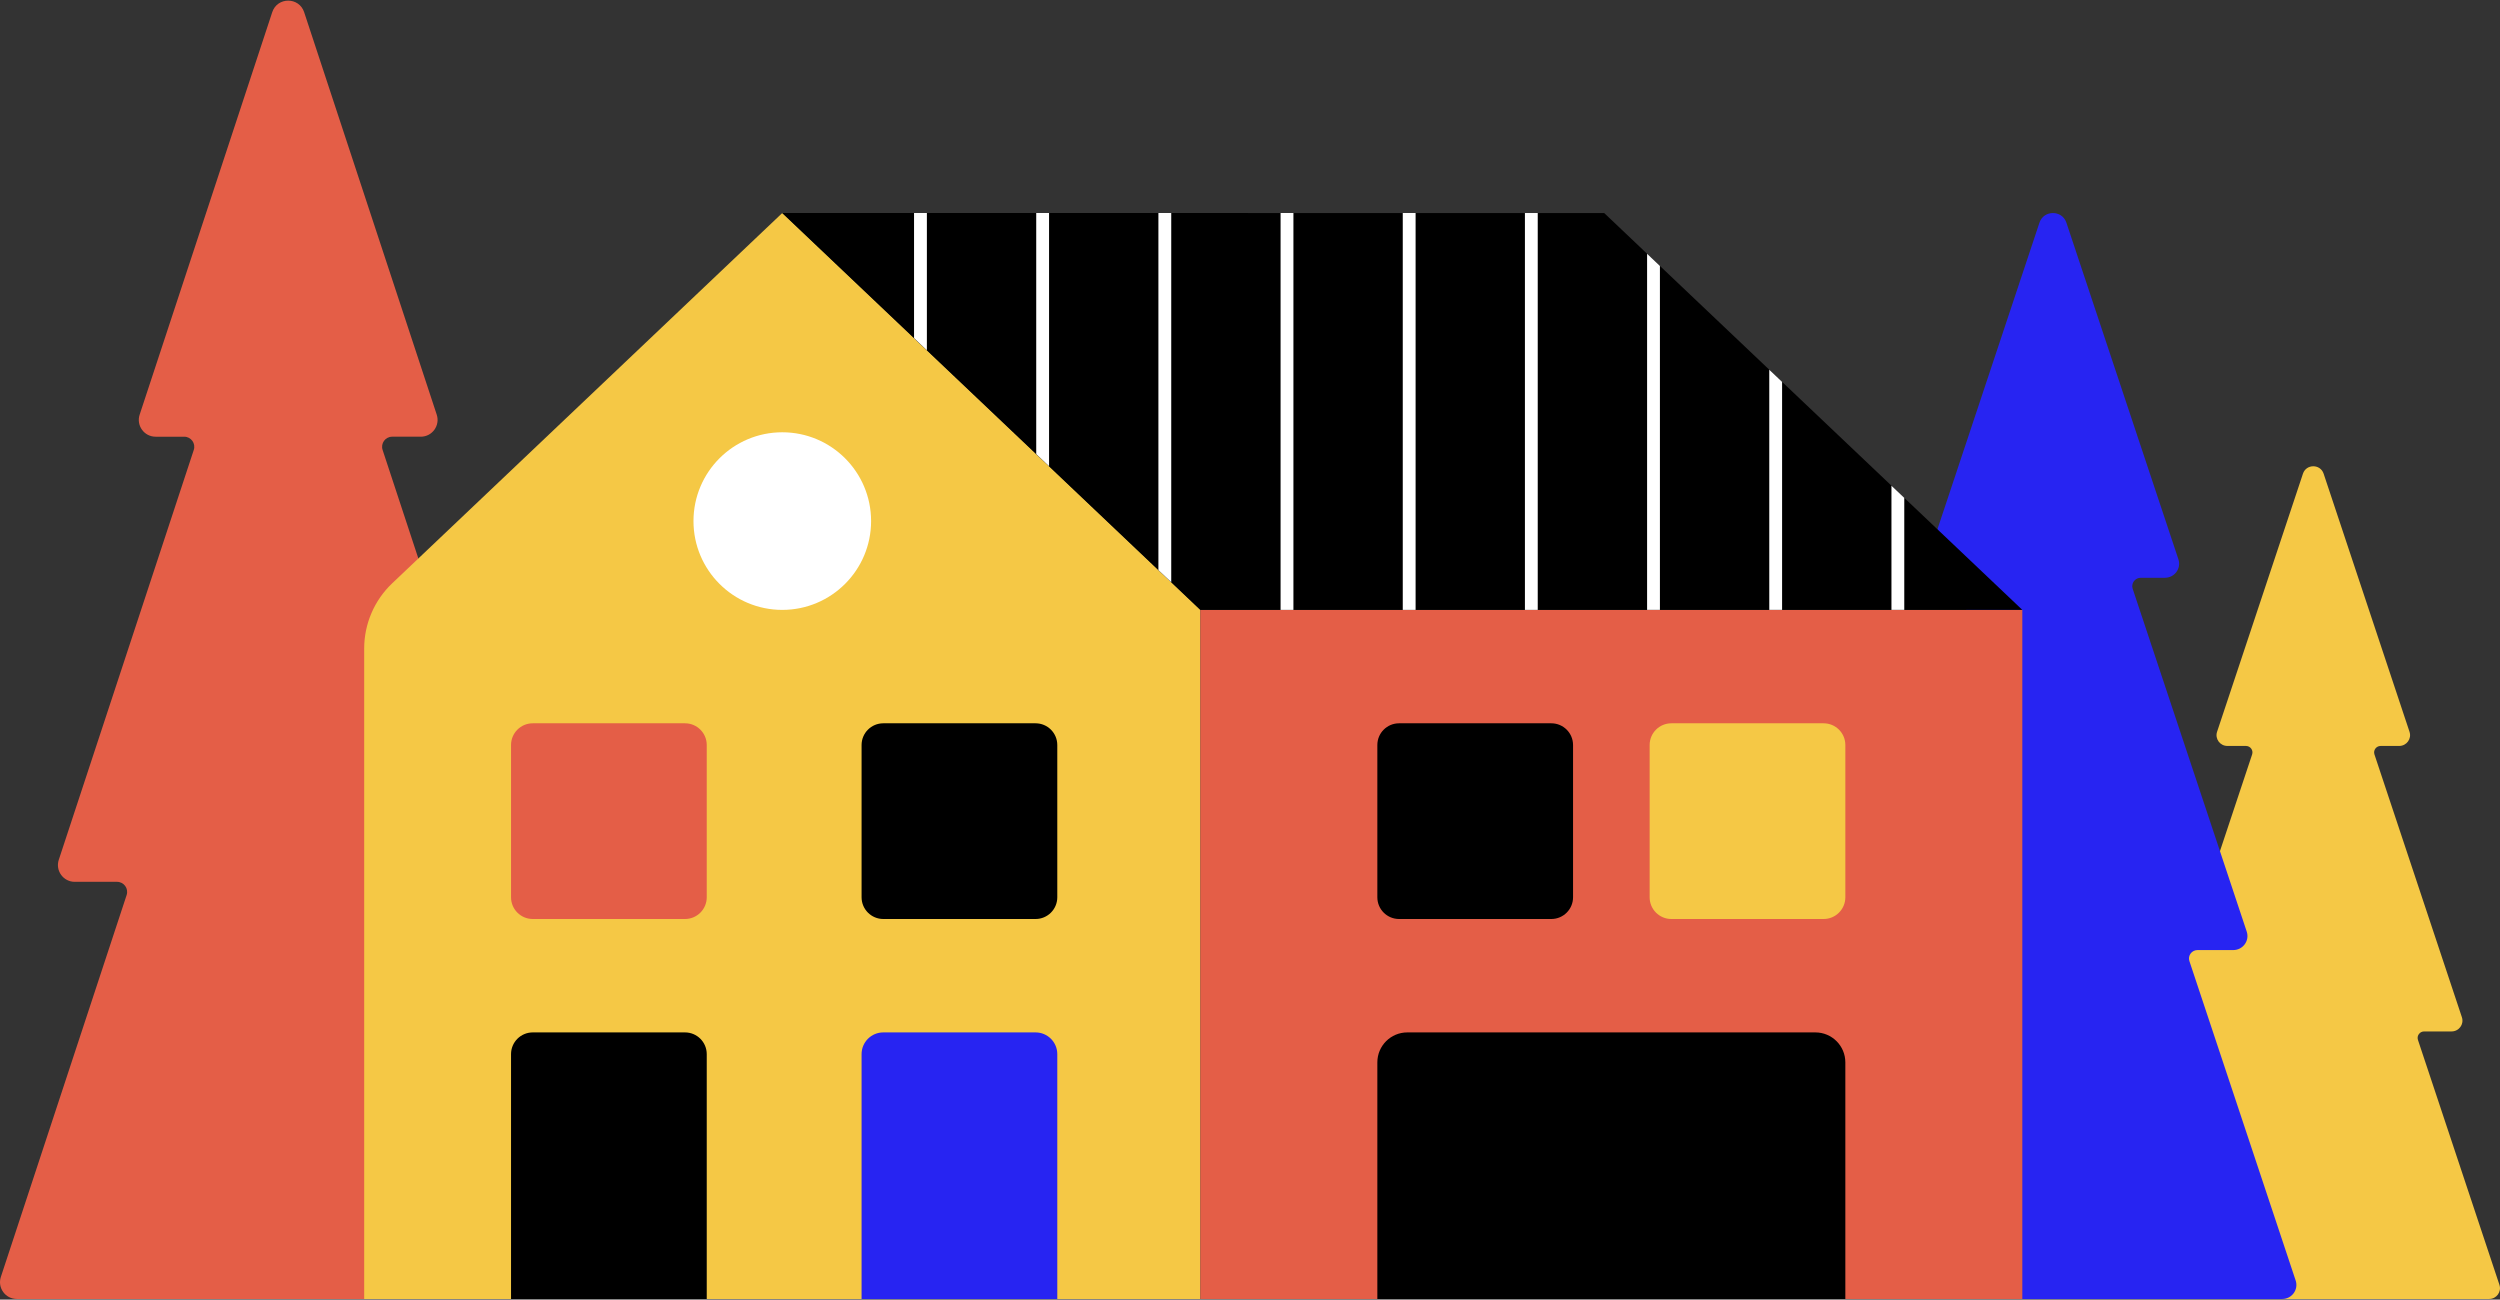 <svg width="806" height="419" viewBox="0 0 806 419" fill="none" xmlns="http://www.w3.org/2000/svg">
<rect x="0" y="0" width="806" height="419" fill="#333333" stroke="none"/>
<g clip-path="url(#clip0_1_2131)">
<path d="M802.488 418.789H689.128C686.738 418.789 685.049 416.477 685.796 414.23L712.066 335.27C712.514 333.922 711.5 332.534 710.066 332.534H701.225C698.836 332.534 697.146 330.221 697.892 327.974L726.087 243.229C726.535 241.881 725.521 240.493 724.087 240.493H718.114C715.724 240.493 714.034 238.18 714.782 235.933L742.473 152.713C743.532 149.53 748.078 149.53 749.137 152.713L776.828 235.933C777.576 238.18 775.885 240.493 773.496 240.493H767.524C766.091 240.493 765.076 241.881 765.524 243.229L793.719 327.974C794.467 330.221 792.777 332.534 790.387 332.534H781.547C780.114 332.534 779.099 333.922 779.547 335.27L805.817 414.23C806.568 416.477 804.877 418.789 802.488 418.789V418.789Z" fill="#F5C845"/>
<path d="M735.779 418.789H587.946C584.829 418.789 582.626 415.773 583.6 412.843L617.86 309.871C618.444 308.112 617.122 306.303 615.253 306.303H603.723C600.608 306.303 598.403 303.287 599.378 300.356L636.147 189.84C636.732 188.082 635.41 186.273 633.54 186.273H625.751C622.634 186.273 620.431 183.256 621.405 180.326L657.517 71.797C658.898 67.648 664.827 67.648 666.208 71.797L702.32 180.326C703.295 183.256 701.091 186.273 697.974 186.273H690.185C688.316 186.273 686.993 188.083 687.578 189.84L724.347 300.356C725.322 303.287 723.117 306.303 720.002 306.303H708.473C706.603 306.303 705.28 308.113 705.866 309.871L740.125 412.843C741.1 415.773 738.895 418.789 735.779 418.789V418.789Z" fill="#2724F2"/>
<path d="M187.891 418.789H5.42C1.732 418.789 -0.878 415.183 0.276 411.68L40.827 288.567C41.52 286.465 39.953 284.301 37.741 284.301H24.096C20.408 284.301 17.798 280.695 18.952 277.192L62.474 145.059C63.167 142.957 61.601 140.793 59.388 140.793H50.169C46.481 140.793 43.871 137.186 45.025 133.684L87.769 3.928C89.404 -1.033 96.422 -1.034 98.057 3.928L140.802 133.683C141.956 137.185 139.346 140.792 135.658 140.792H126.438C124.225 140.792 122.659 142.956 123.352 145.058L166.874 277.191C168.028 280.694 165.419 284.301 161.73 284.301H148.083C145.871 284.301 144.304 286.464 144.997 288.566L187.891 418.789Z" fill="#E45E47"/>
<path d="M386.998 196.629V418.792H117.414V209.088C117.414 201.133 120.681 193.528 126.449 188.052L252.2 68.682L386.998 196.629Z" fill="#F5C845"/>
<path d="M386.992 196.63H651.997V418.794H386.992V196.63Z" fill="#E45E47"/>
<path d="M652.001 196.628H386.99L385.799 195.497L252.203 68.676L517.194 68.686L652.001 196.628Z" fill="black"/>
<path d="M252.209 196.629C268.021 196.629 280.84 183.81 280.84 167.998C280.84 152.186 268.021 139.367 252.209 139.367C236.397 139.367 223.578 152.186 223.578 167.998C223.578 183.81 236.397 196.629 252.209 196.629Z" fill="white"/>
<path d="M594.937 342.507V418.793H444.055V342.507C444.055 337.173 448.379 332.849 453.712 332.849H585.279C590.613 332.849 594.937 337.174 594.937 342.507Z" fill="black"/>
<path d="M220.848 296.287H171.763C167.894 296.287 164.758 293.151 164.758 289.281V240.196C164.758 236.327 167.894 233.191 171.763 233.191H220.848C224.718 233.191 227.854 236.327 227.854 240.196V289.281C227.854 293.151 224.718 296.287 220.848 296.287Z" fill="#E45E47"/>
<path d="M500.145 296.287H451.06C447.191 296.287 444.055 293.151 444.055 289.281V240.196C444.055 236.327 447.191 233.191 451.06 233.191H500.145C504.014 233.191 507.151 236.327 507.151 240.196V289.281C507.151 293.151 504.014 296.287 500.145 296.287Z" fill="black"/>
<path d="M587.934 296.287H538.849C534.98 296.287 531.844 293.151 531.844 289.281V240.196C531.844 236.327 534.98 233.191 538.849 233.191H587.934C591.803 233.191 594.94 236.327 594.94 240.196V289.281C594.94 293.151 591.803 296.287 587.934 296.287Z" fill="#F5C845"/>
<path d="M333.864 296.287H284.779C280.91 296.287 277.773 293.151 277.773 289.281V240.196C277.773 236.327 280.91 233.191 284.779 233.191H333.864C337.733 233.191 340.87 236.327 340.87 240.196V289.281C340.87 293.151 337.733 296.287 333.864 296.287Z" fill="black"/>
<path d="M227.854 418.793H164.758V339.855C164.758 335.986 167.894 332.849 171.763 332.849H220.848C224.718 332.849 227.854 335.986 227.854 339.855V418.793Z" fill="black"/>
<path d="M340.87 418.793H277.773V339.855C277.773 335.986 280.91 332.849 284.779 332.849H333.864C337.733 332.849 340.87 335.986 340.87 339.855V418.793Z" fill="#2724F2"/>
<path d="M298.827 68.673V112.935L294.688 109.003V68.673H298.827Z" fill="white"/>
<path d="M338.217 68.673V150.326L334.078 146.394V68.673H338.217Z" fill="white"/>
<path d="M377.608 68.673V187.717L373.469 183.798V68.673H377.608Z" fill="white"/>
<path d="M412.859 68.673H416.999V196.629H412.859V68.673Z" fill="white"/>
<path d="M452.25 68.673H456.389V196.629H452.25V68.673Z" fill="white"/>
<path d="M491.633 68.676H495.766V196.628H491.633V68.676Z" fill="white"/>
<path d="M535.157 85.74V196.628H531.023V81.817L535.157 85.74Z" fill="white"/>
<path d="M574.547 123.119V196.628H570.414V119.196L574.547 123.119Z" fill="white"/>
<path d="M613.938 160.509V196.628H609.805V156.586L613.938 160.509Z" fill="white"/>
</g>
<defs>
<clipPath id="clip0_1_2131">
<rect width="806" height="419" fill="white"/>
</clipPath>
</defs>
</svg>
